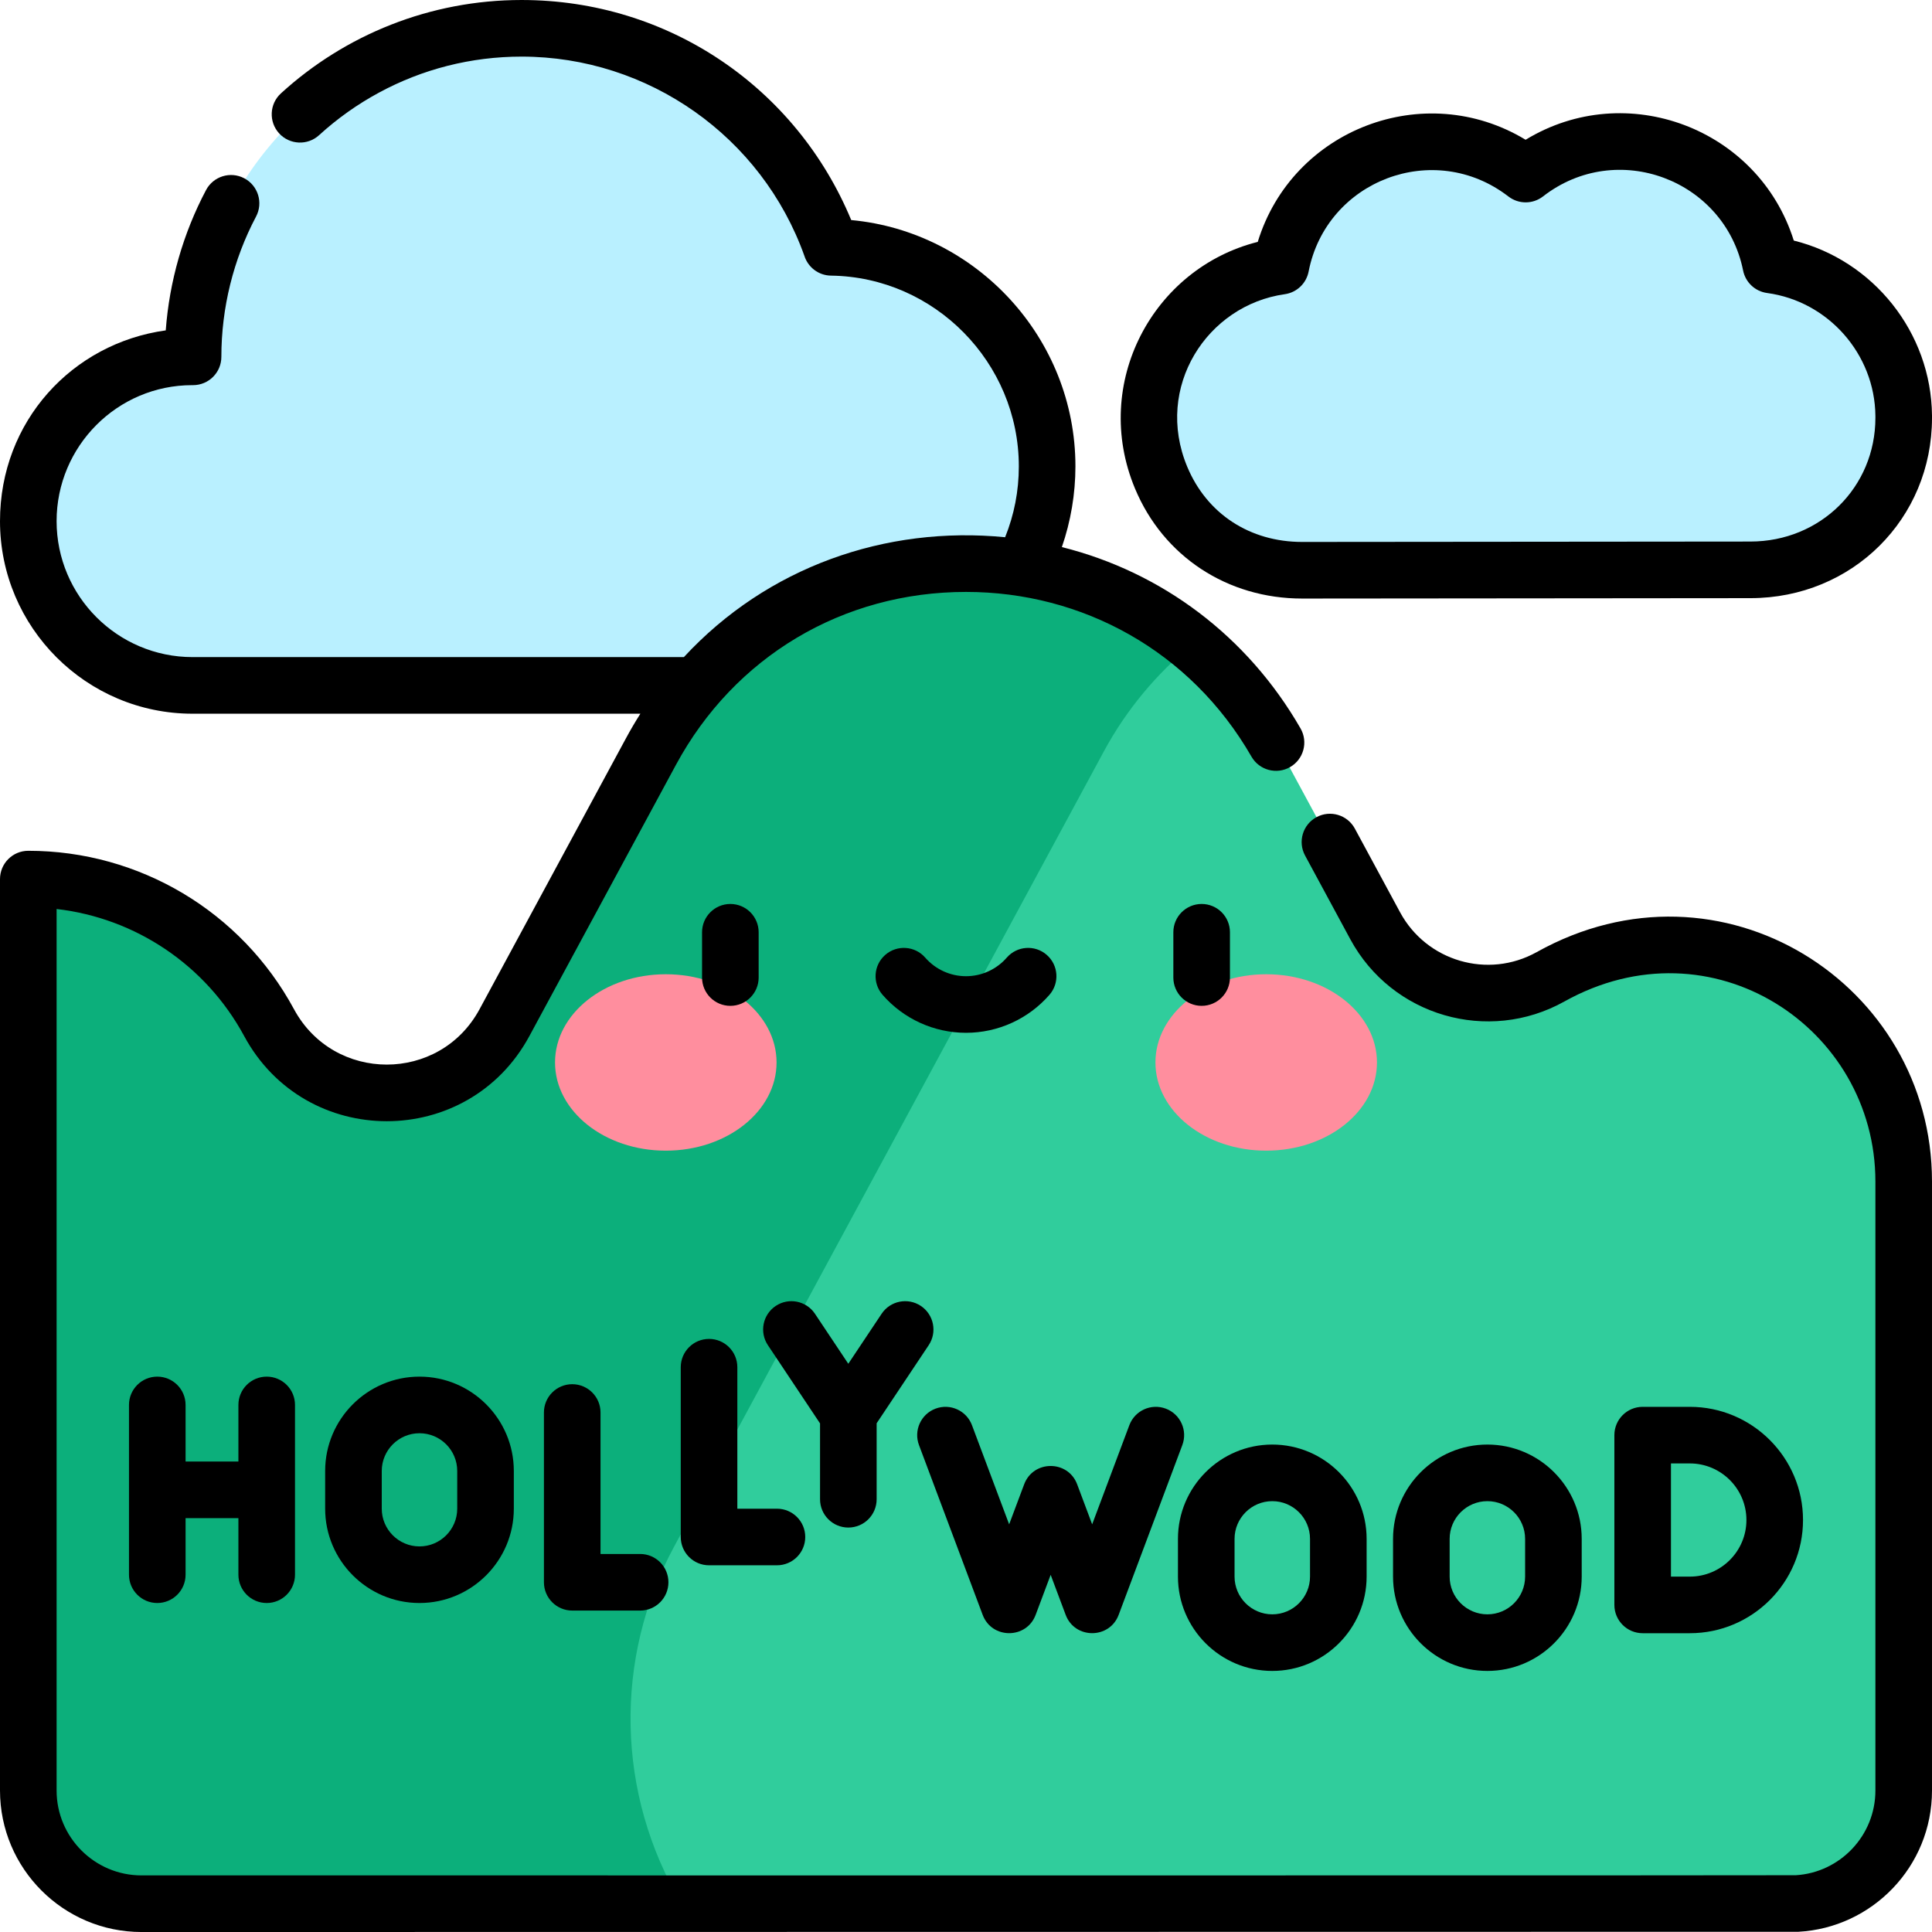 <svg id="Capa_1" enable-background="new 0 0 512 512" height="150" viewBox="0 0 512 512" width="150" xmlns="http://www.w3.org/2000/svg"><g><g fill="#b9f0ff"><path d="m51.164 94.566c.002-40.77 27.953-74.849 65.596-84.397 6.868-1.742 14.058-2.67 21.46-2.67 37.907 0 70.149 24.227 82.104 58.039v.004c31.155.413 57.175 25.864 57.175 58.049 0 32.058-25.988 58.045-58.046 58.045h-123.512-44.906c-24.043 0-43.535-19.49-43.535-43.534 0-24.358 19.908-43.663 43.664-43.536z"/><path d="m469.297 70.217c-5.949-29.511-40.972-42.751-64.976-24.089-24.122-18.603-59.118-5.242-64.889 24.414-8.744 1.23-16.81 5.257-23.138 11.639-24.747 24.971-8.364 68.975 28.833 68.941l118.769-.106c23.713-.021 40.604-18.765 40.604-40.28v-.544c-.187-20.462-15.487-37.32-35.203-39.975z"/></g><g><path d="m504.5 474.5-.001-161.392c0-46.252-49.515-78.851-93.59-54.248-16.55 9.238-37.456 3.153-46.467-13.521l-24.979-46.218c-5.993-11.09-14.02-20.658-23.463-28.367h-60l-188.5 333.746h113.11 31.03 262.862c9.152 0 17.924-4.187 23.716-11.628l-.004-.007c3.936-5.076 6.286-11.445 6.286-18.365z" fill="#30cd9c"/><path d="m256.001 149.356h-.001-.001c-34.849 0-66.893 19.106-83.461 49.765l-38.85 71.89c-13.399 24.794-48.973 24.794-62.373 0-12.668-23.441-37.168-38.049-63.814-38.049l-.001 241.538c0 16.627 13.522 30 30 30h75.137 67.973c-17.275-28.971-18.033-64.894-1.997-94.568l113.924-210.811c5.993-11.09 14.02-20.658 23.463-28.367-16.663-13.604-37.755-21.398-59.999-21.398z" fill="#0caf7b"/></g><g><g><g><ellipse cx="176.443" cy="281.563" fill="#ff8e9e" rx="29.355" ry="23.377"/></g><g><ellipse cx="335.557" cy="281.563" fill="#ff8e9e" rx="29.355" ry="23.377"/></g></g></g><g><path d="m511.999 313.108c-.001-52.364-55.855-88.085-104.746-60.796-12.957 7.23-29.22 2.399-36.214-10.538l-11.99-22.187c-1.969-3.645-6.521-5.003-10.163-3.032-3.645 1.969-5.002 6.52-3.032 10.163l11.99 22.188c11.009 20.366 36.534 27.772 56.72 16.504 39.022-21.779 82.434 6.897 82.436 47.698v161.392c0 12.002-9.406 21.752-21.097 22.454-6.793.068-235.574.049-438.403.046-12.406 0-22.5-10.094-22.5-22.5l.001-233.606c20.932 2.418 39.544 14.862 49.716 33.685 16.26 30.08 59.321 30.067 75.569-.002l38.849-71.89c15.507-28.692 44.242-45.822 76.868-45.822 30.839 0 59.55 15.66 75.652 43.654 2.064 3.59 6.651 4.826 10.24 2.762 3.591-2.064 4.827-6.649 2.762-10.24-14.09-24.496-36.78-41.433-63.25-48.06 2.364-6.859 3.593-14.113 3.593-21.389 0-33.933-26.213-62.194-59.417-65.275-14.562-35.083-48.443-58.317-87.362-58.317-24.239 0-46.761 9.202-63.772 24.742-3.059 2.794-3.272 7.538-.479 10.596 2.795 3.059 7.539 3.273 10.596.479 9.659-8.824 21.43-15.179 34.038-18.377 6.381-1.619 12.982-2.44 19.617-2.44 33.595 0 63.693 21.227 74.965 52.846.961 2.982 3.74 5.153 7.04 5.196 27.446.363 49.774 23.04 49.774 50.55 0 6.532-1.232 12.823-3.631 18.777-31.729-3.108-63.055 7.912-85.133 31.768h-130.201c-19.87 0-36.035-16.164-36.035-36.033 0-19.871 16.118-36.037 35.931-36.037h.233c4.142 0 7.5-3.357 7.5-7.5.001-12.965 3.181-25.821 9.194-37.181 1.938-3.661.542-8.2-3.118-10.138-3.661-1.938-8.199-.541-10.138 3.118-6.066 11.457-9.708 24.187-10.677 37.182-24.78 3.43-43.925 24.094-43.925 50.556 0 28.14 22.895 51.033 51.035 51.033h118.669c-1.318 2.082-2.577 4.22-3.766 6.419l-38.85 71.89c-10.576 19.573-38.599 19.568-49.177.001-13.994-25.897-40.975-41.984-70.411-41.984-4.143 0-7.5 3.357-7.5 7.5l0 241.537c0 20.678 16.822 37.5 37.5 37.5l439.087-.061c19.514-1.052 35.413-17.231 35.413-37.439z"/><path d="m193.551 266.56c4.142 0 7.5-3.358 7.5-7.5v-12c0-4.142-3.358-7.5-7.5-7.5s-7.5 3.358-7.5 7.5v12c0 4.142 3.358 7.5 7.5 7.5z"/><path d="m256 273.704c8.478 0 16.54-3.671 22.119-10.073 2.721-3.123 2.396-7.86-.727-10.582-3.123-2.721-7.861-2.396-10.582.727-2.729 3.132-6.669 4.929-10.81 4.929s-8.081-1.796-10.81-4.929c-2.721-3.123-7.459-3.447-10.582-.727-3.123 2.722-3.448 7.459-.727 10.582 5.579 6.401 13.641 10.073 22.119 10.073z"/><path d="m70.68 424.814c4.141 0 7.498-3.356 7.498-7.499v-44.995c0-4.141-3.357-7.498-7.498-7.498-4.144 0-7.5 3.356-7.5 7.498v14.999h-14v-14.999c0-4.142-3.358-7.498-7.499-7.498s-7.498 3.356-7.498 7.498v44.995c0 4.143 3.357 7.499 7.498 7.499s7.499-3.356 7.499-7.499v-14.998h14v14.998c0 4.143 3.357 7.499 7.5 7.499z"/><path d="m151.645 366.826c-4.141 0-7.498 3.356-7.498 7.498v44.995c0 4.143 3.357 7.499 7.498 7.499h17.997c4.142 0 7.498-3.356 7.498-7.499s-3.356-7.499-7.498-7.499h-10.498v-37.496c0-4.142-3.358-7.498-7.499-7.498z"/><path d="m180.406 362.324v44.995c0 4.143 3.357 7.499 7.498 7.499h17.997c4.142 0 7.498-3.356 7.498-7.499s-3.356-7.499-7.498-7.499h-10.498v-37.496c0-4.142-3.358-7.498-7.499-7.498s-7.498 3.356-7.498 7.498z"/><path d="m224.819 404.818c4.142 0 7.499-3.356 7.499-7.499v-20.138l13.798-20.695c2.296-3.447 1.364-8.103-2.08-10.4-3.445-2.298-8.103-1.366-10.398 2.08l-8.831 13.246-8.832-13.246c-2.297-3.445-6.952-4.377-10.398-2.08-3.445 2.297-4.378 6.953-2.079 10.398l13.822 20.735v20.1c-.001 4.142 3.355 7.499 7.499 7.499z"/><path d="m260.418 427.953c2.427 6.472 11.619 6.47 14.041 0l3.979-10.606 3.977 10.605c2.426 6.472 11.618 6.471 14.042.001l16.874-44.994c1.455-3.878-.509-8.201-4.388-9.655-3.882-1.457-8.201.51-9.654 4.389l-9.852 26.27-3.978-10.605c-2.429-6.476-11.62-6.47-14.043-.001l-3.979 10.606-9.852-26.27c-1.453-3.878-5.772-5.843-9.653-4.389-3.879 1.454-5.844 5.777-4.389 9.655z"/><path d="m447.822 432.818c16.539 0 29.995-13.456 29.995-29.997 0-16.539-13.456-29.995-29.995-29.995h-12.499c-4.141 0-7.498 3.356-7.498 7.498v44.995c0 4.143 3.357 7.499 7.498 7.499zm-5-44.994h5c8.27 0 14.997 6.729 14.997 14.997 0 8.271-6.728 14.999-14.997 14.999h-5z"/><path d="m111.169 364.822c-13.784 0-25 11.215-25 24.999v9.993c0 13.786 11.215 25 25 25s25-11.215 25-25v-9.993c.001-13.784-11.214-24.999-25-24.999zm10.001 34.992c0 5.514-4.486 10-10 10s-10-4.486-10-10v-9.993c0-5.514 4.486-9.999 10-9.999s10 4.485 10 9.999z"/><path d="m337.169 442.814c13.785 0 25-11.215 25-25v-9.993c0-13.784-11.215-24.999-25-24.999-13.784 0-25 11.215-25 24.999v9.993c.001 13.786 11.216 25 25 25zm-9.999-34.993c0-5.514 4.486-9.999 10-9.999s10 4.485 10 9.999v9.993c0 5.514-4.486 10-10 10s-10-4.486-10-10z"/><path d="m419.17 417.814v-9.993c0-13.784-11.215-24.999-25-24.999-13.784 0-25 11.215-25 24.999v9.993c0 13.786 11.215 25 25 25s25-11.214 25-25zm-35 0v-9.993c0-5.514 4.486-9.999 10-9.999s10 4.485 10 9.999v9.993c0 5.514-4.486 10-10 10s-10-4.486-10-10z"/><path d="m475.37 63.75c-9.317-29.722-44.348-43.005-71.066-26.711-26.838-16.25-61.848-2.785-70.985 27.064-27.759 6.977-44.181 37.458-32.529 65.374 7.505 17.981 24.474 29.145 44.298 29.145h.047l118.769-.106c26.969-.024 48.096-21.011 48.096-47.78v-.613c-.202-22.074-15.619-41.172-36.63-46.373zm21.63 46.986c0 18.365-14.544 32.764-33.111 32.779l-118.769.106c-.012 0-.022 0-.034 0-13.863 0-25.247-7.445-30.454-19.922-8.817-21.123 5.271-42.836 25.845-45.732 3.169-.445 5.706-2.853 6.317-5.994 4.705-24.181 33.246-35.099 52.946-19.907 2.707 2.088 6.484 2.081 9.184-.018 19.571-15.215 48.164-4.446 53.021 19.65.633 3.135 3.183 5.523 6.352 5.95 16.213 2.185 28.553 16.205 28.703 32.543z"/><path d="m318.449 266.56c4.142 0 7.5-3.358 7.5-7.5v-12c0-4.142-3.358-7.5-7.5-7.5s-7.5 3.358-7.5 7.5v12c0 4.142 3.358 7.5 7.5 7.5z"/></g></g></svg>